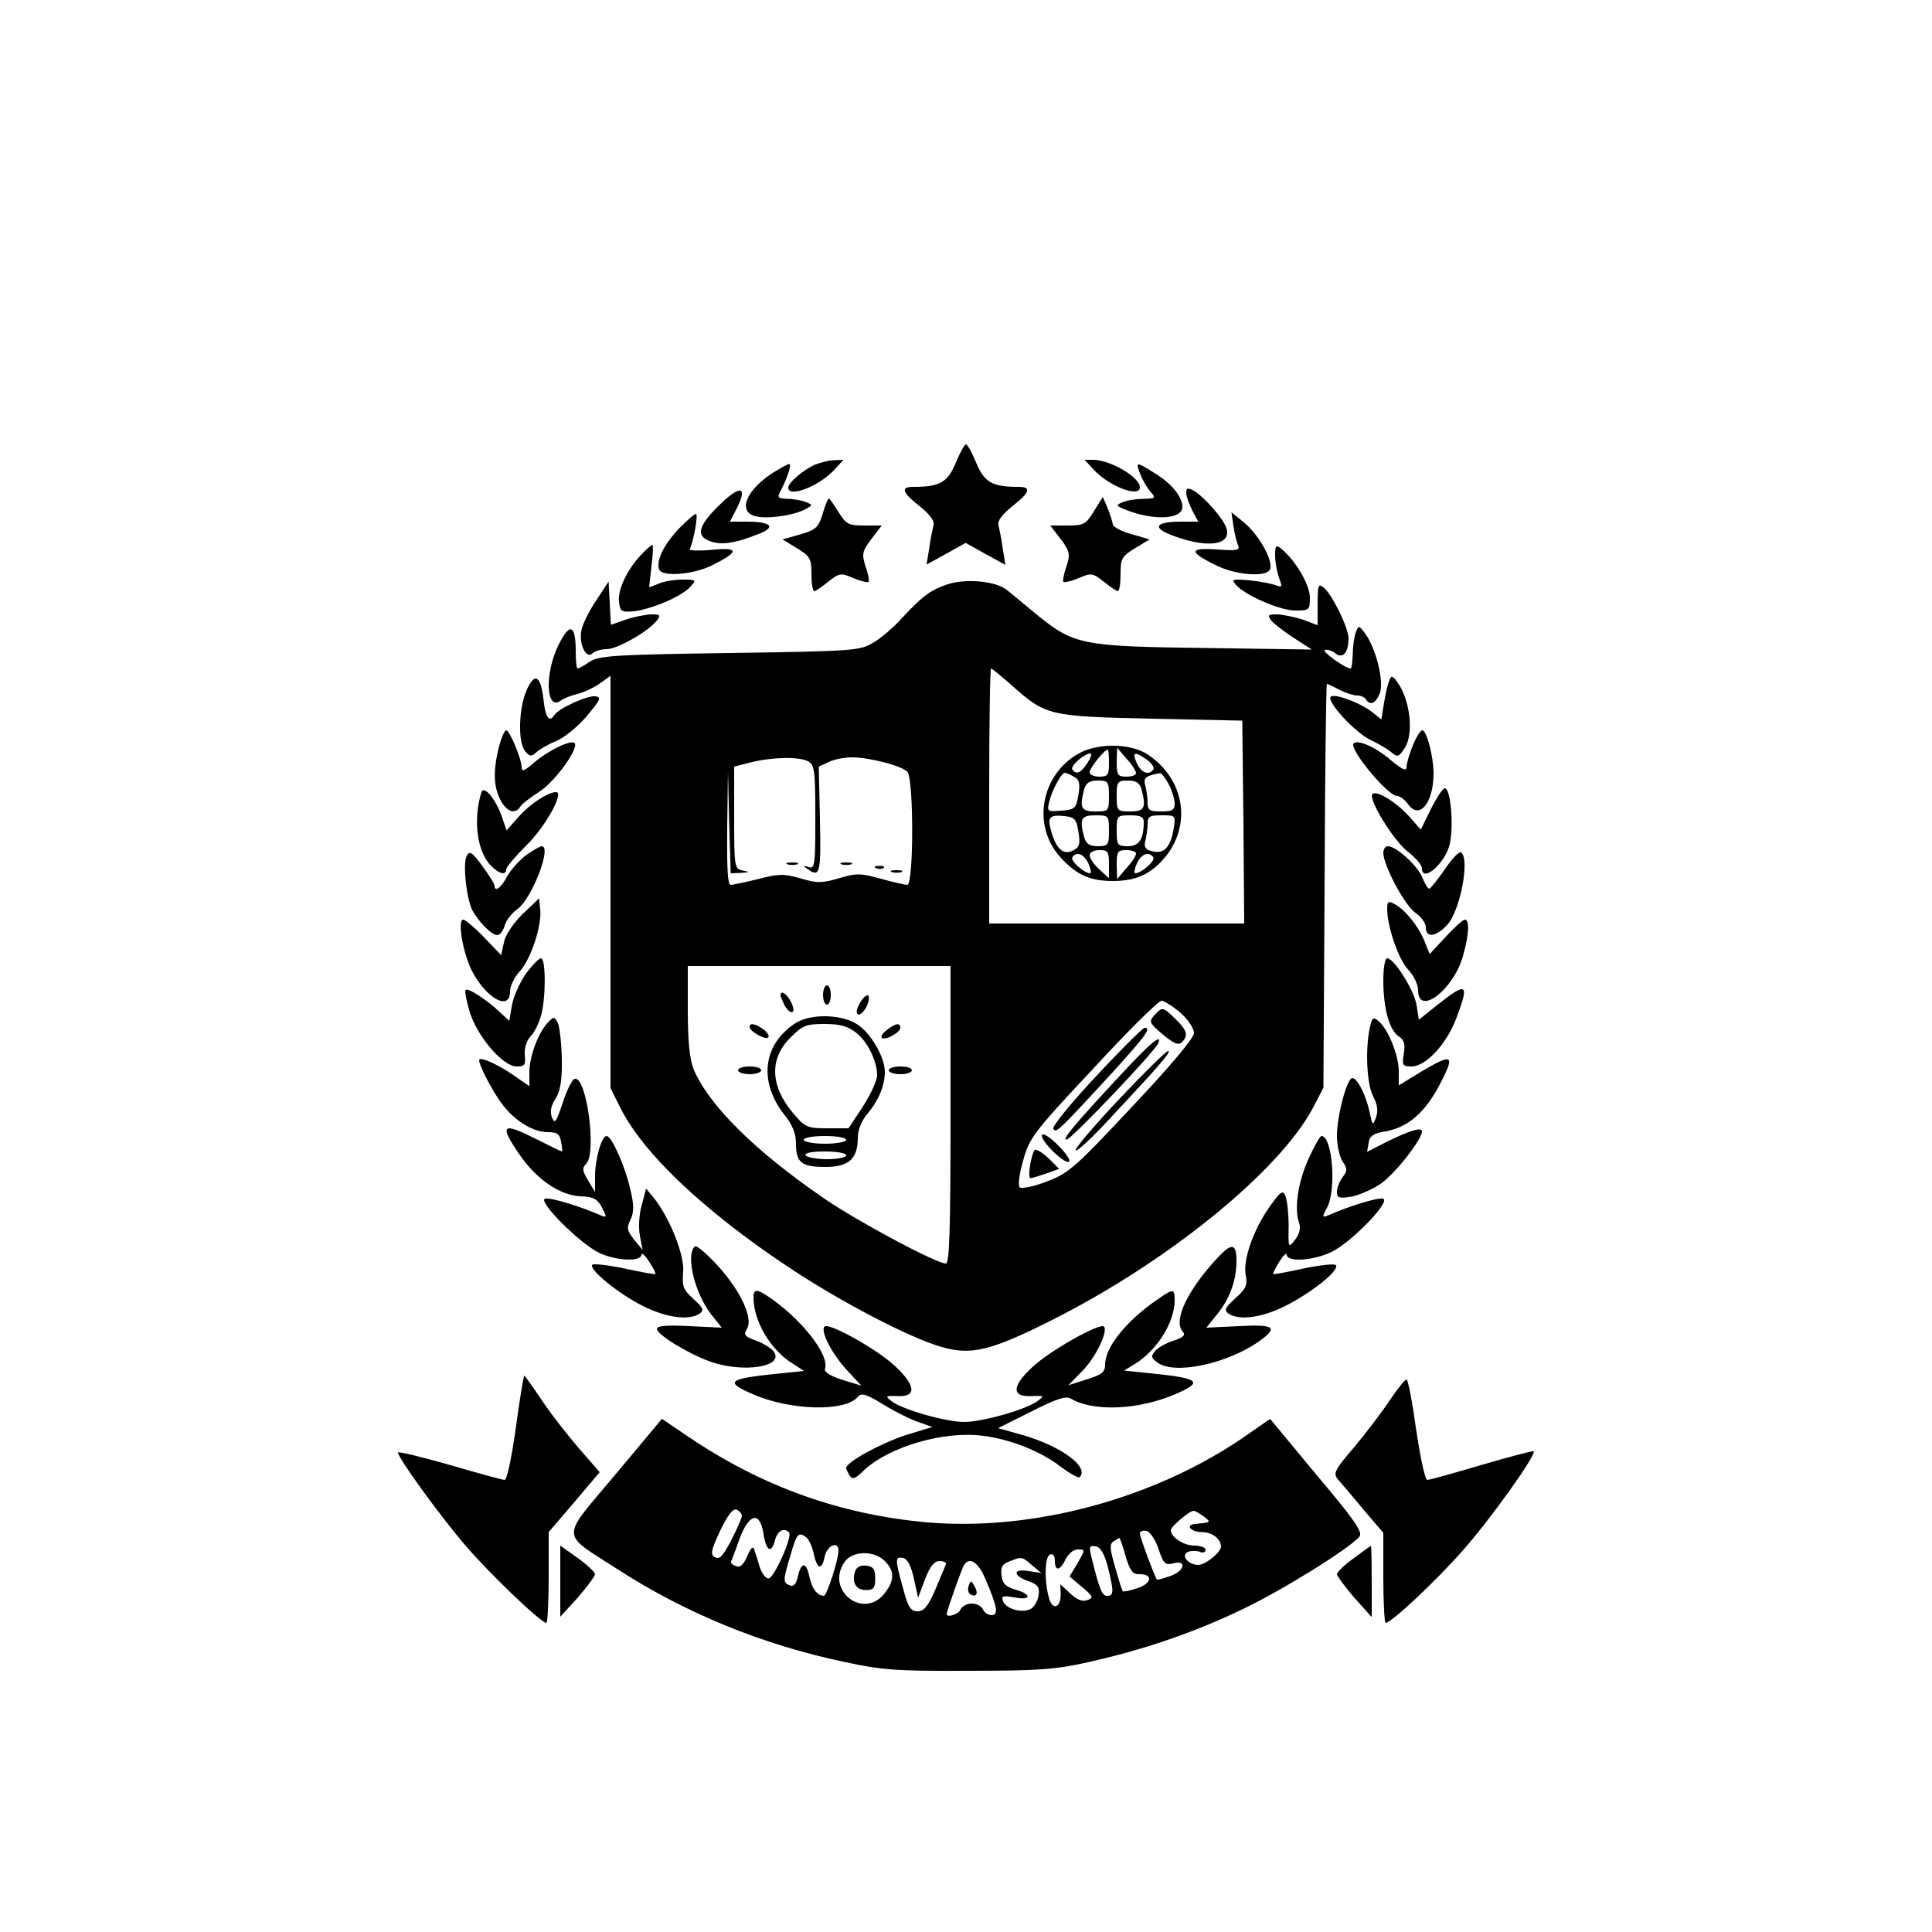 <?xml version="1.0" standalone="no"?>
<!DOCTYPE svg PUBLIC "-//W3C//DTD SVG 20010904//EN"
 "http://www.w3.org/TR/2001/REC-SVG-20010904/DTD/svg10.dtd">
<svg version="1.0" xmlns="http://www.w3.org/2000/svg"
 width="500pt" height="500pt" viewBox="0 0 500 500"
 preserveAspectRatio="xMidYMid meet">

<g transform="translate(0,500) scale(0.1,-0.1)"
fill="#000000" stroke="none">
<path d="M2473 3801 c-21 -50 -42 -61 -109 -61 -34 0 -30 -14 16 -50 26 -21
39 -38 36 -49 -2 -9 -8 -35 -11 -59 l-7 -43 51 28 50 28 52 -29 51 -28 -7 43
c-3 24 -9 51 -11 60 -3 11 10 28 36 49 46 36 50 50 16 50 -67 0 -88 11 -109
61 -11 27 -23 49 -27 49 -4 0 -16 -22 -27 -49z"/>
<path d="M2108 3797 c-30 -14 -68 -46 -68 -59 0 -27 79 3 119 46 l24 26 -24
-1 c-13 0 -36 -6 -51 -12z"/>
<path d="M2831 3784 c40 -43 119 -73 119 -45 0 26 -77 71 -121 71 l-22 0 24
-26z"/>
<path d="M1998 3775 c-68 -45 -89 -99 -43 -111 31 -8 99 2 129 18 20 11 20 11
1 19 -11 4 -33 8 -48 8 -24 1 -26 3 -17 20 18 35 30 71 22 70 -4 0 -23 -11
-44 -24z"/>
<path d="M2951 3773 c6 -16 18 -36 26 -45 15 -17 14 -18 -18 -19 -19 0 -43 -4
-54 -9 -18 -7 -18 -9 10 -20 72 -28 145 -24 145 8 0 26 -27 60 -71 87 -49 31
-51 31 -38 -2z"/>
<path d="M1868 3699 c-60 -57 -69 -85 -32 -99 30 -12 67 -6 127 18 47 18 33
32 -31 32 l-43 0 16 31 c30 58 14 66 -37 18z"/>
<path d="M3070 3725 c0 -9 7 -29 15 -45 l16 -30 -43 0 c-65 0 -77 -14 -31 -33
93 -37 161 -30 147 16 -7 24 -59 83 -86 98 -14 7 -18 6 -18 -6z"/>
<path d="M2129 3670 c-11 -35 -17 -41 -58 -53 l-46 -13 38 -23 c34 -21 37 -27
37 -67 0 -24 3 -44 8 -44 4 1 20 12 36 25 28 22 32 23 64 9 19 -8 37 -12 40
-10 2 3 -1 21 -8 40 -10 32 -9 39 15 71 l27 35 -45 0 c-41 0 -47 3 -67 35 -12
19 -23 35 -25 35 -2 0 -10 -18 -16 -40z"/>
<path d="M2831 3677 c-21 -34 -26 -37 -68 -37 l-45 0 27 -35 c24 -32 25 -39
15 -71 -7 -19 -10 -37 -8 -40 3 -2 21 2 40 10 32 14 36 13 64 -9 16 -13 32
-24 37 -25 4 0 7 20 7 44 0 40 3 46 37 67 l38 23 -48 14 c-26 7 -47 19 -47 25
-1 7 -7 25 -13 41 l-13 30 -23 -37z"/>
<path d="M1758 3633 c-39 -41 -61 -84 -52 -107 8 -20 92 -13 141 13 67 34 65
45 -5 38 -34 -3 -60 -2 -57 2 9 16 23 91 16 91 -4 0 -23 -17 -43 -37z"/>
<path d="M3192 3639 c3 -19 8 -41 12 -50 6 -13 -2 -15 -55 -11 -71 5 -73 -6
-6 -39 53 -28 136 -34 144 -12 9 22 -31 92 -69 122 l-31 25 5 -35z"/>
<path d="M1658 3563 c-36 -39 -60 -90 -56 -121 3 -24 6 -27 38 -24 45 5 124
38 146 63 17 18 16 19 -19 19 -20 0 -47 -4 -61 -10 l-26 -10 6 55 c4 30 5 55
2 55 -2 0 -16 -12 -30 -27z"/>
<path d="M3300 3562 c0 -17 5 -43 10 -57 9 -24 8 -26 -7 -20 -10 4 -40 10 -68
13 -45 4 -49 3 -37 -11 23 -27 114 -67 154 -67 36 0 38 1 38 33 0 33 -36 95
-73 126 -15 12 -17 10 -17 -17z"/>
<path d="M2447 3486 c-42 -15 -62 -31 -115 -88 -19 -21 -50 -48 -70 -60 -36
-22 -45 -23 -372 -28 -298 -4 -339 -7 -363 -22 -14 -10 -29 -18 -32 -18 -3 0
-5 19 -5 43 0 71 -15 77 -44 19 -38 -76 -33 -176 7 -144 7 5 25 12 41 16 17 4
42 16 58 27 l28 20 0 -533 0 -534 25 -50 c59 -119 217 -268 438 -415 133 -88
310 -181 394 -205 76 -22 127 -10 284 69 301 151 590 386 677 550 l27 52 3
523 c1 287 4 522 6 522 2 0 17 -7 32 -15 16 -8 37 -15 46 -15 9 0 20 -4 23
-10 11 -17 25 -11 36 16 11 31 -9 113 -37 153 -17 23 -18 23 -25 5 -4 -10 -8
-36 -8 -56 -1 -21 -3 -38 -5 -38 -15 0 -77 45 -67 48 6 2 19 -2 27 -9 19 -15
34 2 34 39 0 27 -42 113 -64 131 -14 12 -16 7 -16 -42 l0 -55 -37 14 c-21 7
-51 13 -67 14 -25 0 -27 -2 -15 -17 8 -9 34 -29 59 -45 l45 -29 -275 4 c-317
4 -340 8 -434 84 -32 27 -68 56 -80 66 -29 24 -112 31 -159 13z m174 -262 c86
-76 94 -78 359 -84 l235 -5 3 -262 2 -263 -330 0 -330 0 0 330 c0 182 2 330 5
330 2 0 28 -21 56 -46z m-530 -194 c17 -10 19 -22 19 -145 0 -123 -1 -134 -17
-129 -15 5 -16 4 -3 -5 32 -23 35 -12 32 127 l-3 138 26 12 c14 7 41 12 60 12
44 0 126 -21 143 -37 17 -16 17 -293 0 -293 -6 0 -37 7 -69 16 -51 14 -62 15
-108 1 -45 -13 -57 -13 -100 0 -43 12 -56 12 -109 -2 -33 -8 -65 -15 -71 -15
-8 0 -10 45 -9 148 l2 147 3 -132 4 -133 27 1 c23 2 24 2 5 6 -22 4 -23 7 -23
137 l0 132 43 11 c57 14 124 15 148 3z m369 -915 c0 -301 -3 -385 -12 -385
-25 0 -229 109 -316 169 -178 122 -298 241 -337 334 -10 25 -15 71 -15 152 l0
115 340 0 340 0 0 -385z m595 264 c20 -18 35 -40 35 -53 -1 -13 -59 -83 -161
-191 -147 -157 -164 -172 -221 -193 -33 -13 -65 -19 -69 -15 -5 5 -1 36 9 70
16 58 27 73 181 237 89 97 169 176 177 176 7 0 29 -14 49 -31z"/>
<path d="M2790 3049 c-96 -55 -119 -184 -48 -265 42 -47 77 -64 138 -64 59 0
97 17 134 60 71 85 52 203 -43 267 -45 30 -131 31 -181 2z m80 -24 c0 -31 -3
-35 -25 -35 -14 0 -25 5 -25 12 0 10 38 58 47 58 2 0 3 -16 3 -35z m70 -26 c0
-5 -11 -9 -25 -9 -22 0 -25 4 -25 38 l1 37 24 -28 c14 -15 25 -32 25 -38z
m-126 26 c-17 -26 -29 -31 -39 -16 -5 9 31 41 47 41 5 0 1 -11 -8 -25z m154 9
c12 -8 20 -20 17 -25 -11 -17 -32 -9 -43 16 -13 29 -6 32 26 9z m-189 -44 c14
-7 17 -17 12 -47 -6 -35 -9 -38 -44 -41 -37 -3 -38 -2 -31 25 7 29 31 73 40
73 3 0 13 -4 23 -10z m246 -20 c8 -16 15 -38 15 -50 0 -16 -6 -20 -35 -20 -30
0 -35 3 -35 23 0 12 -3 32 -6 44 -6 20 2 26 38 32 4 0 14 -12 23 -29z m-155
-30 c0 -39 -1 -40 -35 -40 -37 0 -42 9 -29 58 5 16 14 22 35 22 27 0 29 -3 29
-40z m84 18 c13 -49 8 -58 -29 -58 -34 0 -35 1 -35 40 0 37 2 40 29 40 21 0
30 -6 35 -22z m-163 -111 c5 -31 3 -40 -14 -48 -24 -13 -43 3 -56 48 -11 38
-6 45 34 41 26 -3 31 -8 36 -41z m79 3 c0 -37 -2 -40 -29 -40 -21 0 -30 6 -35
23 -13 48 -8 57 29 57 34 0 35 -1 35 -40z m90 23 c0 -45 -12 -63 -41 -63 -27
0 -29 3 -29 40 0 39 1 40 35 40 27 0 35 -4 35 -17z m77 -20 c-8 -46 -25 -64
-55 -56 -18 4 -22 11 -18 27 3 11 6 31 6 44 0 19 5 22 36 22 37 0 37 0 31 -37z
m-167 -90 l0 -36 -25 23 c-14 13 -25 29 -25 37 0 7 11 13 25 13 22 0 25 -4 25
-37z m70 28 c0 -6 -11 -23 -25 -38 l-24 -28 -1 38 c0 33 3 37 25 37 14 0 25
-4 25 -9z m-123 -26 c6 -14 8 -25 4 -25 -15 0 -51 32 -46 41 11 17 30 9 42
-16z m168 16 c5 -9 -31 -41 -47 -41 -4 0 -2 11 4 25 11 25 32 33 43 16z"/>
<path d="M2038 2763 c6 -2 18 -2 25 0 6 3 1 5 -13 5 -14 0 -19 -2 -12 -5z"/>
<path d="M2178 2763 c6 -2 18 -2 25 0 6 3 1 5 -13 5 -14 0 -19 -2 -12 -5z"/>
<path d="M2268 2753 c7 -3 16 -2 19 1 4 3 -2 6 -13 5 -11 0 -14 -3 -6 -6z"/>
<path d="M2308 2743 c6 -2 18 -2 25 0 6 3 1 5 -13 5 -14 0 -19 -2 -12 -5z"/>
<path d="M2130 2425 c0 -14 5 -25 10 -25 6 0 10 11 10 25 0 14 -4 25 -10 25
-5 0 -10 -11 -10 -25z"/>
<path d="M2020 2424 c0 -3 5 -14 10 -25 16 -28 32 -23 18 6 -10 22 -28 35 -28
19z"/>
<path d="M2227 2407 c-9 -15 -13 -28 -7 -32 11 -6 33 31 28 47 -2 6 -12 -1
-21 -15z"/>
<path d="M2057 2351 c-83 -55 -94 -151 -27 -236 21 -26 30 -49 30 -74 0 -50
14 -61 76 -61 61 0 84 21 84 76 0 20 10 44 25 62 29 34 45 73 45 108 0 39 -38
103 -73 124 -42 26 -122 27 -160 1z m158 -23 c30 -23 55 -74 55 -111 0 -13
-17 -50 -37 -81 l-37 -56 -56 0 c-52 0 -57 3 -89 41 -58 70 -60 140 -5 194 31
31 40 35 88 35 40 0 60 -6 81 -22z m-25 -278 c0 -5 -25 -10 -55 -10 -30 0 -55
5 -55 10 0 6 25 10 55 10 30 0 55 -4 55 -10z m0 -40 c0 -5 -22 -10 -49 -10
-28 0 -53 5 -56 10 -4 6 15 10 49 10 31 0 56 -4 56 -10z"/>
<path d="M1940 2342 c0 -11 41 -34 48 -27 4 4 -2 13 -12 21 -22 15 -36 18 -36
6z"/>
<path d="M2296 2335 c-11 -8 -17 -17 -14 -21 8 -8 48 14 48 26 0 14 -12 12
-34 -5z"/>
<path d="M1910 2230 c0 -5 14 -10 30 -10 17 0 30 5 30 10 0 6 -13 10 -30 10
-16 0 -30 -4 -30 -10z"/>
<path d="M2300 2230 c0 -5 14 -10 30 -10 17 0 30 5 30 10 0 6 -13 10 -30 10
-16 0 -30 -4 -30 -10z"/>
<path d="M2987 2372 c-14 -16 -13 -19 22 -49 29 -24 41 -29 50 -20 17 17 13
31 -17 60 -33 32 -34 32 -55 9z"/>
<path d="M2837 2215 c-65 -69 -115 -131 -111 -136 7 -12 10 -10 148 140 90 99
107 121 88 121 -4 0 -61 -56 -125 -125z"/>
<path d="M2900 2218 c-122 -131 -155 -171 -139 -167 15 4 231 231 237 250 9
25 -21 0 -98 -83z"/>
<path d="M2896 2155 c-65 -69 -116 -129 -112 -132 3 -4 44 34 89 83 132 141
160 174 150 174 -5 0 -62 -56 -127 -125z"/>
<path d="M2697 2063 c-8 -12 60 -79 70 -69 4 3 -9 23 -29 42 -19 20 -38 32
-41 27z"/>
<path d="M2677 2023 c-10 -17 -18 -73 -10 -72 4 0 23 6 41 12 l33 12 -29 29
c-17 15 -32 24 -35 19z"/>
<path d="M1543 3446 c-18 -26 -35 -61 -38 -76 -8 -36 12 -77 28 -61 6 6 23 11
37 11 27 0 105 44 129 73 12 15 10 17 -15 17 -16 -1 -46 -7 -66 -14 l-37 -13
-3 56 -3 56 -32 -49z"/>
<path d="M1363 3214 c-21 -48 -23 -135 -4 -158 12 -14 16 -15 30 -2 9 8 32 21
52 29 19 8 54 36 77 63 36 43 39 49 23 52 -20 3 -95 -31 -106 -48 -13 -21 -23
-8 -28 36 -7 66 -23 76 -44 28z"/>
<path d="M3596 3240 c-4 -8 -10 -35 -14 -58 l-7 -44 -25 20 c-31 24 -97 48
-106 39 -12 -12 64 -94 103 -112 21 -10 45 -24 54 -32 15 -13 19 -12 33 9 26
36 16 127 -18 173 -12 17 -16 17 -20 5z"/>
<path d="M1291 3066 c-15 -61 -14 -101 4 -136 16 -31 38 -39 52 -17 4 7 27 24
50 39 40 26 102 112 90 125 -10 9 -68 -19 -104 -50 -25 -22 -33 -25 -33 -13 0
22 -31 96 -40 96 -4 0 -13 -20 -19 -44z"/>
<path d="M3656 3070 c-9 -22 -16 -47 -16 -56 0 -11 -12 -5 -41 19 -38 33 -85
54 -96 43 -13 -13 88 -136 113 -136 7 0 20 -10 28 -21 29 -42 66 3 66 79 0 45
-18 112 -29 112 -5 0 -16 -18 -25 -40z"/>
<path d="M1246 2950 c-22 -70 -12 -154 25 -191 21 -21 39 -25 39 -9 0 6 24 34
53 63 49 48 98 137 76 137 -21 0 -68 -31 -97 -64 l-31 -35 -11 32 c-15 46 -47
86 -54 67z"/>
<path d="M3703 2906 l-26 -53 -30 34 c-32 36 -85 69 -95 58 -12 -12 52 -117
90 -148 21 -16 38 -36 38 -44 0 -38 57 9 71 59 12 45 4 148 -12 148 -5 0 -21
-24 -36 -54z"/>
<path d="M1363 2788 c-18 -13 -40 -38 -50 -55 -16 -31 -33 -43 -33 -25 0 4
-14 27 -32 51 -26 36 -33 40 -40 26 -11 -18 -1 -109 14 -140 16 -30 50 -65 65
-65 7 0 15 11 19 24 3 13 18 33 34 44 37 28 89 162 62 162 -4 0 -22 -10 -39
-22z"/>
<path d="M3580 2793 c0 -33 57 -139 84 -156 14 -10 26 -26 26 -37 0 -28 26
-25 55 6 34 36 60 173 36 188 -5 3 -24 -17 -42 -44 -19 -27 -37 -50 -40 -50
-4 0 -12 14 -19 31 -13 30 -67 79 -88 79 -7 0 -12 -8 -12 -17z"/>
<path d="M1352 2634 c-25 -25 -45 -55 -48 -74 l-7 -32 -44 46 c-24 25 -49 46
-54 46 -16 0 -1 -86 22 -132 37 -72 99 -106 99 -54 0 14 11 37 25 52 29 31 58
120 53 161 l-3 28 -43 -41z"/>
<path d="M3590 2648 c0 -47 30 -132 54 -157 15 -16 26 -39 26 -54 0 -67 89 -1
115 85 17 58 19 98 6 98 -5 0 -27 -20 -50 -45 l-41 -44 -15 37 c-17 39 -49 78
-77 93 -15 8 -18 6 -18 -13z"/>
<path d="M1361 2480 c-16 -23 -32 -59 -36 -81 l-7 -41 -27 25 c-33 31 -80 61
-86 55 -3 -3 2 -27 10 -55 19 -64 86 -143 122 -143 21 0 24 4 21 29 -1 18 4
37 15 49 10 10 22 34 27 53 13 44 13 149 0 149 -5 0 -23 -18 -39 -40z"/>
<path d="M3580 2463 c0 -73 16 -130 40 -145 14 -9 17 -20 13 -45 -5 -30 -3
-33 20 -33 37 0 91 58 116 125 34 90 28 95 -47 36 l-50 -40 -6 38 c-6 38 -58
121 -76 121 -6 0 -10 -26 -10 -57z"/>
<path d="M1417 2353 c-25 -28 -47 -88 -47 -128 l0 -36 -42 29 c-42 29 -88 49
-88 38 0 -12 26 -64 52 -103 33 -49 84 -83 126 -83 24 0 31 -5 34 -25 3 -14 4
-25 2 -25 -2 0 -30 14 -62 30 -93 47 -101 41 -49 -36 45 -66 105 -107 159
-110 34 -1 44 -7 56 -29 13 -26 13 -27 -4 -20 -55 24 -128 46 -143 43 -22 -5
91 -118 141 -141 43 -20 108 -23 108 -4 0 6 9 -1 20 -18 10 -16 18 -30 16 -32
-1 -2 -37 5 -79 14 -42 9 -80 13 -84 10 -11 -11 67 -75 131 -107 60 -30 118
-38 146 -20 13 9 10 15 -15 38 -27 24 -30 33 -27 70 4 43 -34 139 -76 192
l-20 24 -11 -42 c-7 -23 -9 -59 -5 -80 l7 -37 -22 27 c-18 23 -20 30 -9 52 9
20 9 38 -1 79 -13 58 -48 137 -61 137 -13 0 -30 -59 -30 -104 l0 -41 -18 30
c-15 25 -16 32 -5 43 28 28 1 229 -30 220 -7 -3 -21 -31 -31 -63 -17 -50 -20
-55 -28 -36 -5 15 -2 30 10 48 12 20 17 46 16 104 -1 42 -6 84 -11 93 -9 16
-10 15 -26 -1z"/>
<path d="M3545 2340 c-12 -56 -8 -146 9 -178 11 -21 13 -38 7 -54 -8 -22 -9
-21 -16 12 -9 44 -32 90 -45 90 -14 0 -40 -97 -40 -150 0 -25 7 -55 15 -66 12
-19 12 -24 0 -40 -8 -11 -15 -27 -15 -38 0 -16 5 -18 37 -13 21 4 55 19 77 34
37 26 106 114 106 135 0 12 -33 2 -93 -28 l-49 -25 4 23 c2 17 11 24 38 29 64
10 109 49 150 130 36 70 28 73 -53 25 l-57 -35 0 37 c0 41 -28 110 -53 130
-13 11 -16 9 -22 -18z"/>
<path d="M3386 2000 c-27 -60 -37 -128 -24 -165 5 -13 1 -28 -10 -43 -18 -23
-18 -22 -17 35 0 32 -4 67 -8 77 -7 17 -12 14 -42 -28 -42 -60 -69 -138 -61
-177 5 -25 0 -35 -27 -59 -27 -25 -30 -31 -17 -40 28 -18 86 -10 146 20 68 34
143 94 131 106 -4 4 -42 0 -84 -9 -42 -9 -77 -16 -78 -14 -1 1 6 16 16 32 11
17 19 24 19 18 0 -20 68 -16 116 7 53 26 156 133 133 138 -15 3 -89 -20 -141
-43 -17 -7 -17 -5 -3 21 24 47 13 184 -15 184 -4 0 -19 -27 -34 -60z"/>
<path d="M1798 1774 c-24 -23 0 -120 42 -175 l28 -35 -84 4 c-58 3 -84 1 -84
-7 0 -14 73 -60 133 -83 87 -33 202 -16 168 26 -7 8 -28 21 -46 27 -28 10 -31
15 -22 30 17 27 -16 98 -76 164 -29 31 -55 54 -59 49z"/>
<path d="M3153 1747 c-78 -83 -117 -163 -93 -192 9 -10 4 -16 -24 -25 -19 -6
-40 -18 -47 -27 -11 -13 -10 -17 6 -29 44 -33 180 -4 264 55 50 36 40 44 -53
39 l-84 -4 29 36 c32 40 49 87 49 137 0 45 -12 47 -47 10z"/>
<path d="M1950 1643 c0 -63 45 -138 103 -173 l28 -18 -68 -7 c-129 -13 -139
-21 -65 -53 98 -43 240 -46 272 -7 9 11 21 8 68 -21 31 -19 72 -39 91 -45 l34
-12 -69 -21 c-64 -21 -154 -70 -154 -85 0 -3 4 -12 9 -20 7 -11 15 -8 37 14
65 61 208 103 309 89 71 -9 148 -40 199 -79 24 -18 47 -31 50 -28 26 26 -47
80 -147 109 l-64 18 86 43 c67 34 90 41 103 33 58 -34 175 -29 270 12 74 32
63 41 -65 54 l-68 7 28 17 c58 36 103 108 103 165 0 30 -3 31 -43 3 -82 -56
-137 -124 -137 -170 0 -19 -9 -26 -48 -38 l-47 -15 37 38 c35 36 66 102 55
114 -11 10 -139 -62 -184 -104 -55 -50 -56 -79 -3 -76 33 1 34 1 15 -13 -30
-22 -142 -54 -190 -54 -47 0 -160 32 -188 54 -17 13 -15 14 15 13 50 -3 49 26
-4 76 -44 43 -173 115 -184 104 -12 -11 19 -71 58 -113 l37 -40 -49 15 c-32
10 -48 21 -45 29 12 32 -52 117 -129 174 -45 33 -56 35 -56 11z"/>
<path d="M1335 1305 c-11 -78 -23 -135 -29 -135 -6 0 -71 18 -143 39 -73 21
-133 35 -133 32 0 -14 107 -162 174 -240 63 -74 196 -201 210 -201 3 0 6 53 6
118 l0 117 66 77 66 78 -54 62 c-30 35 -74 91 -97 126 -23 34 -43 62 -44 62
-2 0 -12 -61 -22 -135z"/>
<path d="M3596 1375 c-20 -30 -61 -84 -92 -121 -50 -58 -54 -67 -42 -82 8 -9
38 -44 66 -78 l52 -61 0 -116 c0 -64 3 -117 6 -117 15 0 134 112 202 190 72
82 189 246 181 254 -2 2 -62 -14 -134 -35 -71 -21 -135 -39 -141 -39 -6 0 -18
56 -29 130 -10 72 -21 130 -25 130 -4 0 -24 -25 -44 -55z"/>
<path d="M1591 1182 c-142 -169 -142 -147 7 -243 175 -113 373 -195 587 -240
96 -21 136 -24 320 -23 178 0 225 3 310 22 143 32 273 76 400 137 105 50 278
158 303 188 10 11 -12 43 -110 159 l-121 146 -66 -46 c-234 -161 -547 -245
-820 -222 -225 20 -427 92 -617 220 l-71 48 -122 -146z m329 -106 c-1 -6 -13
-34 -28 -63 -21 -40 -30 -50 -42 -43 -12 7 -10 18 14 69 19 39 33 58 42 54 8
-3 14 -10 14 -17z m1196 -1 c19 -15 18 -15 -23 -19 -27 -2 -11 -21 17 -21 27
0 49 -17 50 -37 0 -15 -40 -48 -59 -48 -26 0 -47 26 -26 34 8 3 22 3 30 0 8
-4 15 -1 15 5 0 6 -13 11 -29 11 -28 0 -61 22 -61 40 0 9 48 50 59 50 4 0 16
-7 27 -15z m-1140 -45 c7 -45 21 -52 30 -15 6 23 23 33 36 19 10 -9 -39 -119
-53 -119 -8 0 -18 14 -23 30 -5 17 -11 37 -14 45 -3 10 -9 4 -18 -17 -10 -23
-19 -31 -29 -26 -9 3 -15 8 -13 12 2 4 12 30 22 59 25 66 53 72 62 12z m1022
-38 c13 -39 17 -43 38 -38 37 10 30 -20 -8 -33 -17 -6 -32 -10 -34 -9 -5 6
-44 110 -44 119 0 6 8 9 17 7 9 -2 23 -22 31 -46z m-912 30 c6 -4 15 -22 19
-39 9 -44 21 -49 29 -13 5 30 36 44 36 17 0 -23 -30 -117 -38 -117 -17 1 -30
17 -37 48 -8 40 -21 41 -30 3 -4 -20 -11 -28 -21 -24 -18 7 -18 13 2 79 16 55
20 60 40 46z m827 -49 c11 -38 19 -48 35 -47 37 1 33 -24 -4 -36 -20 -7 -37
-10 -38 -8 -2 1 -11 30 -20 62 -14 48 -15 60 -4 67 7 5 14 9 15 9 1 0 9 -21
16 -47z m-46 -28 c16 -64 16 -75 -2 -75 -13 0 -20 17 -41 103 -6 25 -4 28 12
25 12 -2 22 -19 31 -53z m-78 10 l-21 -35 32 -27 c29 -24 31 -28 14 -34 -13
-5 -27 1 -44 17 l-26 24 1 -27 c0 -36 -23 -41 -31 -6 -12 46 -10 106 4 110 7
3 12 -4 12 -16 0 -29 14 -26 28 4 7 14 20 25 31 25 20 0 20 0 0 -35z m-499 5
c26 -26 25 -51 -1 -84 -55 -69 -154 9 -103 82 20 29 76 30 104 2z m75 -45 l11
-50 18 48 c13 34 24 47 38 47 11 0 18 -4 16 -8 -1 -4 -14 -33 -27 -65 -19 -44
-30 -57 -46 -57 -18 0 -25 10 -38 60 -21 75 -21 82 0 78 11 -2 21 -20 28 -53z
m306 34 l24 -20 -32 5 c-42 7 -43 -11 -2 -26 24 -8 30 -15 27 -36 -2 -14 -10
-29 -19 -35 -21 -13 -65 -2 -73 19 -5 14 -1 15 29 10 44 -9 46 8 3 20 -26 8
-34 16 -36 37 -3 21 2 29 20 36 32 13 33 13 59 -10z m-121 -35 c31 -72 35 -94
16 -94 -9 0 -19 7 -22 15 -4 8 -16 15 -29 15 -13 0 -25 -7 -29 -15 -4 -12 -36
-23 -36 -12 0 7 39 118 45 127 14 22 37 7 55 -36z"/>
<path d="M2214 936 c-11 -29 0 -51 26 -51 21 0 25 5 25 30 0 24 -5 31 -23 33
-13 2 -24 -3 -28 -12z"/>
<path d="M2507 896 c-3 -8 -2 -18 4 -22 16 -9 22 2 11 21 -8 15 -10 16 -15 1z"/>
<path d="M1450 908 l0 -92 45 49 c24 28 44 55 45 61 0 5 -20 24 -45 42 l-45
32 0 -92z"/>
<path d="M3503 967 c-24 -17 -43 -36 -43 -41 1 -6 21 -33 45 -61 l45 -50 0 93
c0 50 -1 92 -2 91 -2 0 -22 -15 -45 -32z"/>
</g>
</svg>
